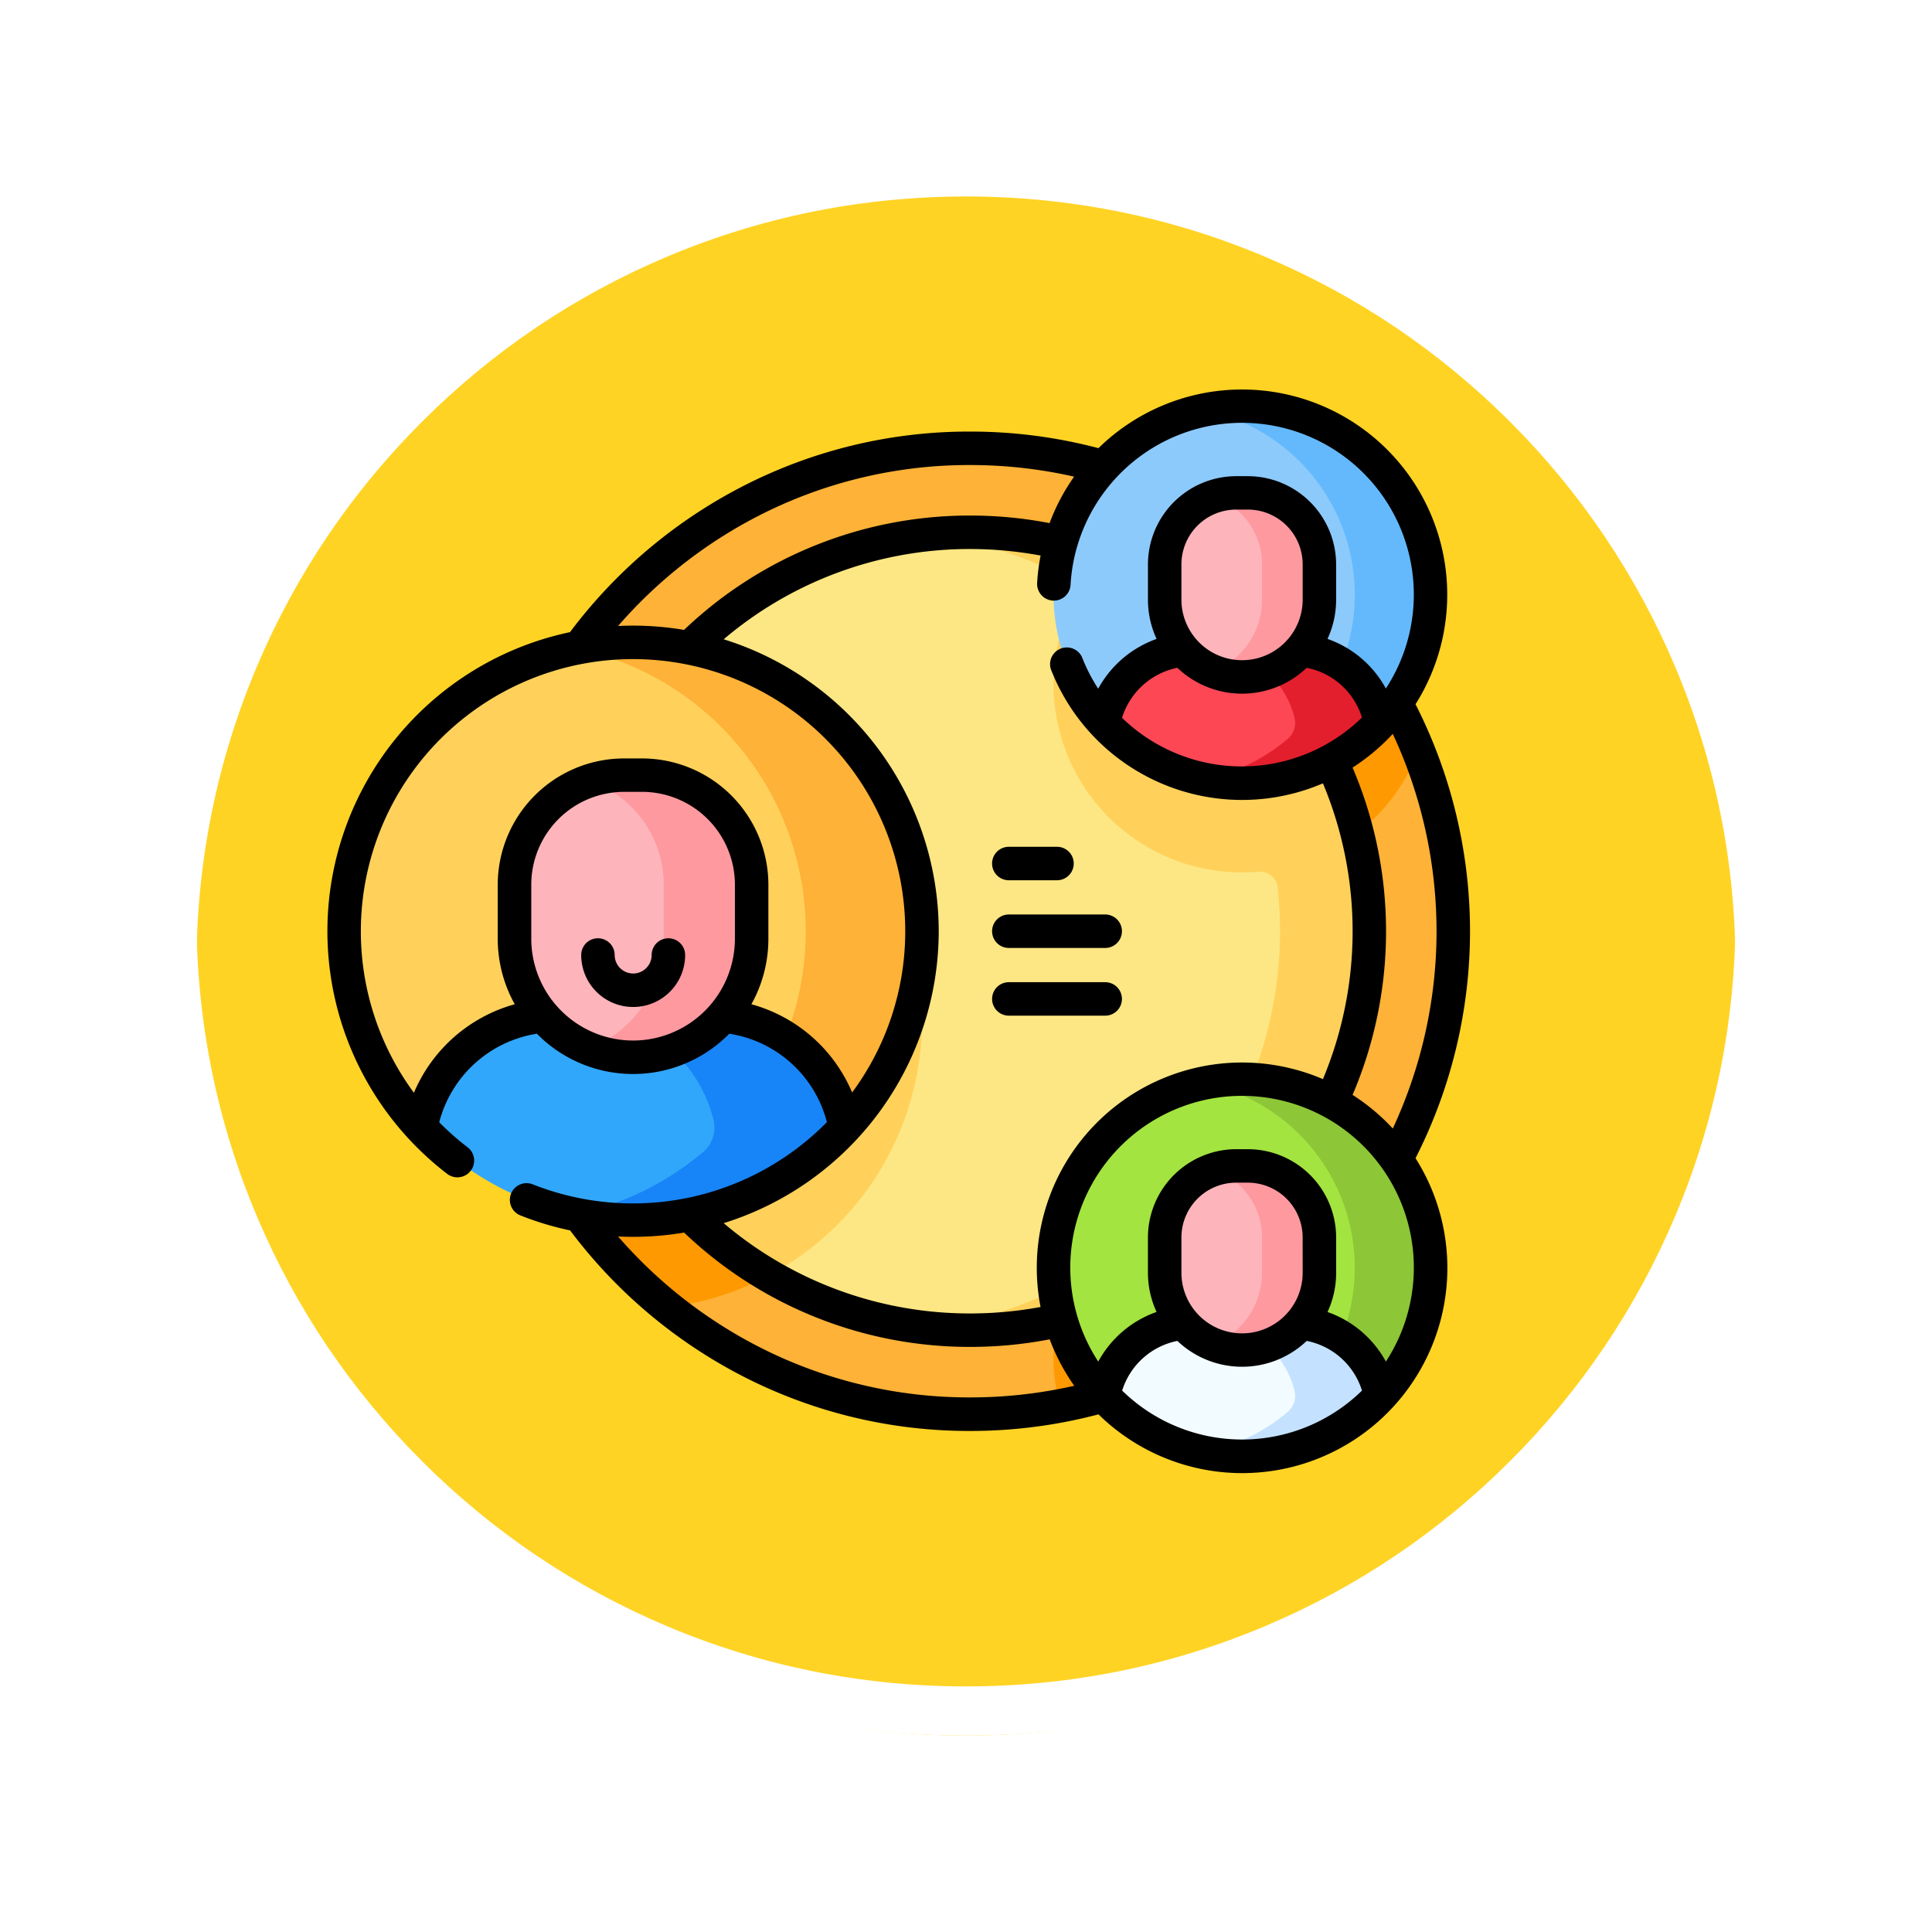 <svg xmlns="http://www.w3.org/2000/svg" xmlns:xlink="http://www.w3.org/1999/xlink" width="118" height="118" viewBox="0 0 118 118">
  <defs>
    <filter id="Trazado_874925" x="0" y="0" width="118" height="118" filterUnits="userSpaceOnUse">
      <feOffset dy="3" input="SourceAlpha"/>
      <feGaussianBlur stdDeviation="3" result="blur"/>
      <feFlood flood-opacity="0.161"/>
      <feComposite operator="in" in2="blur"/>
      <feComposite in="SourceGraphic"/>
    </filter>
  </defs>
  <g id="Grupo_1118844" data-name="Grupo 1118844" transform="translate(6926 9514)">
    <g id="Grupo_1111552" data-name="Grupo 1111552" transform="translate(-7725.5 -12025.157)">
      <g id="Grupo_1111316" data-name="Grupo 1111316" transform="translate(808.5 2517.157)">
        <g id="Grupo_1109835" data-name="Grupo 1109835" transform="translate(0 0)">
          <g id="Grupo_1107913" data-name="Grupo 1107913" transform="translate(0 0)">
            <g transform="matrix(1, 0, 0, 1, -9, -6)" filter="url(#Trazado_874925)">
              <g id="Trazado_874925-2" data-name="Trazado 874925" transform="translate(9 6)" fill="#fc0" opacity="0.859">
                <path d="M 50 98.5 C 43.452 98.5 37.1 97.218 31.122 94.689 C 25.347 92.246 20.16 88.749 15.705 84.295 C 11.251 79.84 7.753 74.653 5.311 68.878 C 2.782 62.9 1.5 56.548 1.5 50 C 1.5 43.452 2.782 37.1 5.311 31.122 C 7.753 25.347 11.251 20.16 15.705 15.705 C 20.16 11.251 25.347 7.753 31.122 5.311 C 37.1 2.782 43.452 1.5 50 1.5 C 56.548 1.5 62.899 2.782 68.878 5.311 C 74.653 7.753 79.84 11.251 84.294 15.705 C 88.749 20.16 92.246 25.347 94.689 31.122 C 97.217 37.1 98.499 43.452 98.499 50 C 98.499 56.548 97.217 62.9 94.689 68.878 C 92.246 74.653 88.749 79.84 84.294 84.295 C 79.84 88.749 74.653 92.246 68.878 94.689 C 62.899 97.218 56.548 98.5 50 98.5 Z" stroke="none"/>
                <path d="M 50 3 C 43.653 3 37.499 4.242 31.706 6.692 C 26.11 9.059 21.083 12.449 16.766 16.766 C 12.449 21.083 9.059 26.11 6.692 31.706 C 4.242 37.499 3 43.653 3 50 C 3 56.346 4.242 62.501 6.692 68.294 C 9.059 73.89 12.449 78.917 16.766 83.234 C 21.083 87.551 26.11 90.941 31.706 93.308 C 37.499 95.758 43.653 97 50 97 C 56.346 97 62.501 95.758 68.293 93.308 C 73.89 90.941 78.916 87.551 83.234 83.234 C 87.551 78.917 90.94 73.89 93.307 68.294 C 95.757 62.501 96.999 56.346 96.999 50 C 96.999 43.653 95.757 37.499 93.307 31.706 C 90.94 26.11 87.551 21.083 83.234 16.766 C 78.916 12.449 73.89 9.059 68.293 6.692 C 62.501 4.242 56.346 3 50 3 M 50 0 C 77.614 0 99.999 22.386 99.999 50 L 99.999 50 C 99.999 77.614 77.614 100 50 100 C 22.386 100 0 77.614 0 50 L 0 50 C 0 22.386 22.386 0 50 0 Z" stroke="none" fill="#fff"/>
              </g>
            </g>
            <g id="Trazado_874923" data-name="Trazado 874923" transform="translate(0 0)" fill="none">
              <path d="M50,0a50,50,0,0,1,50,50h0A50,50,0,0,1,0,50H0A50,50,0,0,1,50,0Z" stroke="none"/>
              <path d="M 50 3 C 43.653 3 37.499 4.242 31.706 6.692 C 26.11 9.059 21.083 12.449 16.766 16.766 C 12.449 21.083 9.059 26.11 6.692 31.706 C 4.242 37.499 3 43.653 3 50 C 3 56.346 4.242 62.501 6.692 68.294 C 9.059 73.89 12.449 78.917 16.766 83.234 C 21.083 87.551 26.11 90.941 31.706 93.308 C 37.499 95.758 43.653 97 50 97 C 56.346 97 62.501 95.758 68.293 93.308 C 73.89 90.941 78.916 87.551 83.234 83.234 C 87.551 78.917 90.94 73.89 93.307 68.294 C 95.757 62.501 96.999 56.346 96.999 50 C 96.999 43.653 95.757 37.499 93.307 31.706 C 90.94 26.11 87.551 21.083 83.234 16.766 C 78.916 12.449 73.89 9.059 68.293 6.692 C 62.501 4.242 56.346 3 50 3 M 50 0 C 77.614 0 99.999 22.386 99.999 50 L 99.999 50 C 99.999 77.614 77.614 100 50 100 C 22.386 100 0 77.614 0 50 L 0 50 C 0 22.386 22.386 0 50 0 Z" stroke="none" fill="#fff"/>
            </g>
          </g>
        </g>
      </g>
    </g>
    <g id="Grupo_1118843" data-name="Grupo 1118843" transform="translate(-6906 -9503.428)">
      <g id="Grupo_1118840" data-name="Grupo 1118840" transform="translate(1.022 14.235)">
        <g id="Grupo_1118839" data-name="Grupo 1118839" transform="translate(0 0)">
          <g id="Grupo_1118838" data-name="Grupo 1118838">
            <circle id="Elipse_11838" data-name="Elipse 11838" cx="29.496" cy="29.496" r="29.496" transform="translate(8.748 2.574)" fill="#feb237"/>
            <g id="Grupo_1118825" data-name="Grupo 1118825" transform="translate(8.748 5.863)">
              <path id="Trazado_913403" data-name="Trazado 913403" d="M80.58,166.541a17.589,17.589,0,0,0-6.851,1.38,29.525,29.525,0,0,0,8.95,33.785,17.645,17.645,0,0,0-2.1-35.164Z" transform="translate(-71.684 -152.528)" fill="#fe9901"/>
              <path id="Trazado_913404" data-name="Trazado 913404" d="M344.264,365.015a11.514,11.514,0,0,0-18.508,11.811A29.5,29.5,0,0,0,344.264,365.015Z" transform="translate(-290.788 -321.633)" fill="#fe9901"/>
              <path id="Trazado_913405" data-name="Trazado 913405" d="M347.647,78.906A29.6,29.6,0,0,0,333.83,63.727a11.514,11.514,0,1,0,13.817,15.179Z" transform="translate(-290.788 -63.727)" fill="#fe9901"/>
            </g>
            <circle id="Elipse_11839" data-name="Elipse 11839" cx="24.366" cy="24.366" r="24.366" transform="translate(13.877 7.703)" fill="#fde784"/>
            <path id="Trazado_913406" data-name="Trazado 913406" d="M113.084,166.541c-.169,0-.337,0-.505.008a24.377,24.377,0,0,0,8.793,33.216,17.646,17.646,0,0,0-8.288-33.223Z" transform="translate(-95.44 -146.665)" fill="#ffd15b"/>
            <path id="Trazado_913407" data-name="Trazado 913407" d="M270.815,77.232a24.671,24.671,0,0,0-2.726.151,24.208,24.208,0,0,1,9.487,3.126,11.511,11.511,0,0,0,9.833,17.5q.51,0,1.01-.044a1.086,1.086,0,0,1,1.166.971,24.375,24.375,0,0,1-21.5,26.877,24.671,24.671,0,0,0,2.726.151,24.366,24.366,0,1,0,0-48.731Z" transform="translate(-232.572 -69.529)" fill="#ffd15b"/>
            <g id="Grupo_1118837" data-name="Grupo 1118837">
              <g id="Grupo_1118833" data-name="Grupo 1118833" transform="translate(43.324)">
                <g id="Grupo_1118829" data-name="Grupo 1118829">
                  <g id="Grupo_1118828" data-name="Grupo 1118828">
                    <circle id="Elipse_11840" data-name="Elipse 11840" cx="11.514" cy="11.514" r="11.514" fill="#8dcafc"/>
                    <path id="Trazado_913408" data-name="Trazado 913408" d="M406.677,32.227a11.525,11.525,0,0,1-13.83,11.282,11.517,11.517,0,0,0,0-22.563,11.525,11.525,0,0,1,13.83,11.281Z" transform="translate(-383.649 -20.713)" fill="#64b9fc"/>
                    <g id="Grupo_1118827" data-name="Grupo 1118827" transform="translate(3.06 5.294)">
                      <path id="Trazado_913409" data-name="Trazado 913409" d="M364.719,134.3a11.509,11.509,0,0,1-16.908,0,5.45,5.45,0,0,1,5.359-4.454h6.191A5.449,5.449,0,0,1,364.719,134.3Z" transform="translate(-347.811 -120.268)" fill="#fd4755"/>
                      <path id="Trazado_913410" data-name="Trazado 913410" d="M403.634,134.3a5.448,5.448,0,0,0-2.383-3.57h0a5.422,5.422,0,0,0-2.975-.884h-5.186a5.45,5.45,0,0,1,5.3,4.176,1.282,1.282,0,0,1-.43,1.274,11.46,11.46,0,0,1-5.092,2.471,11.572,11.572,0,0,0,5.673-.265h0a11.5,11.5,0,0,0,5.094-3.2Zm-2.383-3.57h0Z" transform="translate(-386.726 -120.261)" fill="#e41f2d"/>
                      <g id="Grupo_1118826" data-name="Grupo 1118826" transform="translate(3.729)">
                        <path id="Trazado_913411" data-name="Trazado 913411" d="M379.9,70.8a4.725,4.725,0,0,1-4.725-4.725V63.922a4.366,4.366,0,0,1,4.366-4.366h.717a4.366,4.366,0,0,1,4.366,4.366v2.152A4.725,4.725,0,0,1,379.9,70.8Z" transform="translate(-375.174 -59.555)" fill="#fdb4ba"/>
                        <path id="Trazado_913412" data-name="Trazado 913412" d="M403.465,63.917V66.07a4.726,4.726,0,0,1-6.476,4.39,4.726,4.726,0,0,0,2.973-4.389V63.917a4.369,4.369,0,0,0-2.974-4.14,4.375,4.375,0,0,1,1.392-.227h.718A4.367,4.367,0,0,1,403.465,63.917Z" transform="translate(-394.015 -59.551)" fill="#fe99a0"/>
                      </g>
                    </g>
                  </g>
                </g>
                <g id="Grupo_1118832" data-name="Grupo 1118832" transform="translate(0 41.11)">
                  <circle id="Elipse_11841" data-name="Elipse 11841" cx="11.514" cy="11.514" r="11.514" fill="#a3e440"/>
                  <path id="Trazado_913413" data-name="Trazado 913413" d="M406.677,333.846a11.525,11.525,0,0,1-13.83,11.282,11.517,11.517,0,0,0,0-22.563,11.524,11.524,0,0,1,13.83,11.281Z" transform="translate(-383.649 -322.332)" fill="#8dc637"/>
                  <g id="Grupo_1118831" data-name="Grupo 1118831" transform="translate(3.06 5.294)">
                    <path id="Trazado_913414" data-name="Trazado 913414" d="M364.719,435.923a11.509,11.509,0,0,1-16.908,0,5.45,5.45,0,0,1,5.359-4.454h6.191A5.449,5.449,0,0,1,364.719,435.923Z" transform="translate(-347.811 -421.888)" fill="#f2fbff"/>
                    <path id="Trazado_913415" data-name="Trazado 913415" d="M403.634,435.916a5.448,5.448,0,0,0-2.383-3.57h0a5.421,5.421,0,0,0-2.975-.884h-5.186a5.45,5.45,0,0,1,5.3,4.176,1.282,1.282,0,0,1-.43,1.274,11.46,11.46,0,0,1-5.092,2.471,11.573,11.573,0,0,0,5.673-.265h0A11.506,11.506,0,0,0,403.634,435.916Zm-2.383-3.57h0Z" transform="translate(-386.726 -421.881)" fill="#c4e2ff"/>
                    <g id="Grupo_1118830" data-name="Grupo 1118830" transform="translate(3.729)">
                      <path id="Trazado_913416" data-name="Trazado 913416" d="M379.9,372.418a4.725,4.725,0,0,1-4.725-4.725v-2.152a4.366,4.366,0,0,1,4.366-4.366h.717a4.366,4.366,0,0,1,4.366,4.366v2.152A4.725,4.725,0,0,1,379.9,372.418Z" transform="translate(-375.174 -361.175)" fill="#fdb4ba"/>
                      <path id="Trazado_913417" data-name="Trazado 913417" d="M403.465,365.538v2.153a4.726,4.726,0,0,1-6.476,4.39,4.726,4.726,0,0,0,2.973-4.389v-2.153a4.369,4.369,0,0,0-2.974-4.14,4.374,4.374,0,0,1,1.392-.227h.718A4.367,4.367,0,0,1,403.465,365.538Z" transform="translate(-394.015 -361.172)" fill="#fe99a0"/>
                    </g>
                  </g>
                </g>
              </g>
              <g id="Grupo_1118836" data-name="Grupo 1118836" transform="translate(0 14.424)">
                <path id="Trazado_913418" data-name="Trazado 913418" d="M42.788,144.187A17.659,17.659,0,0,1,19.9,161.037a3.8,3.8,0,0,0-6.569-3.748,17.644,17.644,0,1,1,29.462-13.1Z" transform="translate(-7.5 -126.542)" fill="#ffd15b"/>
                <path id="Trazado_913419" data-name="Trazado 913419" d="M132.11,144.186a17.661,17.661,0,0,1-21.194,17.289,17.65,17.65,0,0,0,0-34.576,17.661,17.661,0,0,1,21.194,17.287Z" transform="translate(-96.821 -126.542)" fill="#feb237"/>
                <g id="Grupo_1118835" data-name="Grupo 1118835" transform="translate(4.689 8.112)">
                  <path id="Trazado_913420" data-name="Trazado 913420" d="M67.811,300.613a17.637,17.637,0,0,1-25.911,0,8.352,8.352,0,0,1,8.212-6.825H59.6A8.35,8.35,0,0,1,67.811,300.613Z" transform="translate(-41.9 -279.105)" fill="#31a7fb"/>
                  <path id="Trazado_913421" data-name="Trazado 913421" d="M127.445,300.6a8.349,8.349,0,0,0-3.652-5.471h0a8.309,8.309,0,0,0-4.559-1.355h-7.947a8.353,8.353,0,0,1,8.119,6.4,1.965,1.965,0,0,1-.658,1.952,17.56,17.56,0,0,1-7.8,3.787,17.734,17.734,0,0,0,8.693-.406h0A17.629,17.629,0,0,0,127.445,300.6Zm-3.652-5.471h0Z" transform="translate(-101.534 -279.093)" fill="#1785f8"/>
                  <g id="Grupo_1118834" data-name="Grupo 1118834" transform="translate(5.715)">
                    <path id="Trazado_913422" data-name="Trazado 913422" d="M91.072,203.3a7.241,7.241,0,0,1-7.241-7.241v-3.3a6.691,6.691,0,0,1,6.691-6.691h1.1a6.691,6.691,0,0,1,6.691,6.691v3.3A7.241,7.241,0,0,1,91.072,203.3Z" transform="translate(-83.831 -186.066)" fill="#fdb4ba"/>
                    <path id="Trazado_913423" data-name="Trazado 913423" d="M127.187,192.752v3.3a7.241,7.241,0,0,1-7.241,7.241,7.169,7.169,0,0,1-2.682-.515,7.242,7.242,0,0,0,4.555-6.727v-3.3a6.694,6.694,0,0,0-4.557-6.344,6.7,6.7,0,0,1,2.134-.347h1.1A6.692,6.692,0,0,1,127.187,192.752Z" transform="translate(-112.705 -186.061)" fill="#fe99a0"/>
                  </g>
                </g>
              </g>
            </g>
          </g>
        </g>
      </g>
      <g id="Grupo_1118842" data-name="Grupo 1118842" transform="translate(0 13.213)">
        <g id="Grupo_1118841" data-name="Grupo 1118841" transform="translate(0 0)">
          <path id="Trazado_913424" data-name="Trazado 913424" d="M69.784,46.3A30.6,30.6,0,0,0,66.456,32.44,12.531,12.531,0,0,0,47.089,16.8a30.6,30.6,0,0,0-7.823-1.013,30.191,30.191,0,0,0-13.9,3.34,30.792,30.792,0,0,0-10.553,8.911,18.668,18.668,0,0,0-7.5,33.086A1.022,1.022,0,0,0,8.56,59.5a16.981,16.981,0,0,1-1.733-1.528,7.343,7.343,0,0,1,5.964-5.408,8.246,8.246,0,0,0,11.752,0,7.314,7.314,0,0,1,5.961,5.4,16.623,16.623,0,0,1-17.928,3.814,1.022,1.022,0,1,0-.749,1.9,18.525,18.525,0,0,0,2.995.9,30.79,30.79,0,0,0,10.495,8.88,30.187,30.187,0,0,0,13.95,3.368,30.607,30.607,0,0,0,7.825-1.014A12.53,12.53,0,0,0,66.456,60.167,30.6,30.6,0,0,0,69.784,46.3Zm-2.044,0a28.574,28.574,0,0,1-2.674,12.054A12.629,12.629,0,0,0,62.611,56.3a25.463,25.463,0,0,0,0-19.991,12.629,12.629,0,0,0,2.455-2.059A28.581,28.581,0,0,1,67.739,46.3ZM59.563,26.048a3.7,3.7,0,1,1-7.406,0V23.9A3.348,3.348,0,0,1,55.5,20.552h.717A3.348,3.348,0,0,1,59.563,23.9Zm-7.654,4.168a5.731,5.731,0,0,0,7.9,0,4.428,4.428,0,0,1,3.374,3.035,10.5,10.5,0,0,1-14.652.019A4.462,4.462,0,0,1,51.908,30.215ZM26.3,20.946a28.164,28.164,0,0,1,12.963-3.115,28.618,28.618,0,0,1,6.341.709,12.48,12.48,0,0,0-1.5,2.838,25.588,25.588,0,0,0-4.844-.462A25.243,25.243,0,0,0,21.781,27.9a18.711,18.711,0,0,0-3.115-.261q-.461,0-.916.023A28.742,28.742,0,0,1,26.3,20.946ZM18.667,52.98a6.226,6.226,0,0,1-6.219-6.219v-3.3a5.675,5.675,0,0,1,5.669-5.669h1.1a5.675,5.675,0,0,1,5.669,5.669v3.3A6.226,6.226,0,0,1,18.667,52.98Zm7.226-2.216a8.211,8.211,0,0,0,1.037-4v-3.3a7.722,7.722,0,0,0-7.713-7.713h-1.1A7.722,7.722,0,0,0,10.4,43.464v3.3a8.211,8.211,0,0,0,1.039,4,9.413,9.413,0,0,0-6.159,5.407A16.625,16.625,0,1,1,35.289,46.3a16.533,16.533,0,0,1-3.244,9.853A9.364,9.364,0,0,0,25.892,50.764ZM37.334,46.3A18.7,18.7,0,0,0,24.2,28.473,23.2,23.2,0,0,1,39.266,22.96a23.545,23.545,0,0,1,4.29.4,12.569,12.569,0,0,0-.211,1.672,1.022,1.022,0,1,0,2.041.116,10.491,10.491,0,1,1,19.258,6.332,6.492,6.492,0,0,0-3.564-3.029,5.711,5.711,0,0,0,.526-2.4V23.9a5.4,5.4,0,0,0-5.389-5.389H55.5A5.4,5.4,0,0,0,50.113,23.9v2.152a5.71,5.71,0,0,0,.527,2.4,6.556,6.556,0,0,0-3.566,3.04,10.662,10.662,0,0,1-.99-1.929,1.022,1.022,0,0,0-1.9.743A12.534,12.534,0,0,0,60.8,37.272a23.406,23.406,0,0,1,0,18.065A12.537,12.537,0,0,0,43.554,69.254a23.542,23.542,0,0,1-4.288.395A23.2,23.2,0,0,1,24.2,64.134,18.7,18.7,0,0,0,37.334,46.3ZM26.251,71.636a28.738,28.738,0,0,1-8.5-6.688q.457.022.917.022a18.72,18.72,0,0,0,3.114-.261,25.245,25.245,0,0,0,17.485,6.983,25.593,25.593,0,0,0,4.845-.462,12.519,12.519,0,0,0,1.5,2.837,28.615,28.615,0,0,1-6.344.71A28.161,28.161,0,0,1,26.251,71.636Zm22.286,2.726a4.442,4.442,0,0,1,3.373-3.036,5.732,5.732,0,0,0,7.9,0,4.431,4.431,0,0,1,3.375,3.034,10.467,10.467,0,0,1-14.647,0Zm11.026-7.2a3.7,3.7,0,1,1-7.406,0V65.005A3.348,3.348,0,0,1,55.5,61.661h.717a3.348,3.348,0,0,1,3.344,3.344Zm5.082,5.428a6.5,6.5,0,0,0-3.564-3.029,5.711,5.711,0,0,0,.526-2.4V65.005a5.4,5.4,0,0,0-5.389-5.388H55.5a5.4,5.4,0,0,0-5.388,5.388v2.152a5.71,5.71,0,0,0,.527,2.4,6.518,6.518,0,0,0-3.562,3.032,10.492,10.492,0,1,1,17.568,0Z" transform="translate(0 -13.213)"/>
          <path id="Trazado_913425" data-name="Trazado 913425" d="M119,259.162a1.022,1.022,0,0,0-1.022,1.022,1.129,1.129,0,0,1-2.259,0,1.022,1.022,0,0,0-2.044,0,3.174,3.174,0,0,0,6.348,0A1.022,1.022,0,0,0,119,259.162Z" transform="translate(-98.177 -225.64)"/>
          <path id="Trazado_913426" data-name="Trazado 913426" d="M298.858,250.546h5.886a1.022,1.022,0,0,0,0-2.044h-5.886a1.022,1.022,0,0,0,0,2.044Z" transform="translate(-257.242 -216.433)"/>
          <path id="Trazado_913427" data-name="Trazado 913427" d="M298.858,280.882h5.886a1.022,1.022,0,0,0,0-2.044h-5.886a1.022,1.022,0,0,0,0,2.044Z" transform="translate(-257.242 -242.634)"/>
          <path id="Trazado_913428" data-name="Trazado 913428" d="M298.858,220.21H301.8a1.022,1.022,0,0,0,0-2.044h-2.943a1.022,1.022,0,0,0,0,2.044Z" transform="translate(-257.242 -190.232)"/>
        </g>
      </g>
    </g>
  </g>
</svg>

